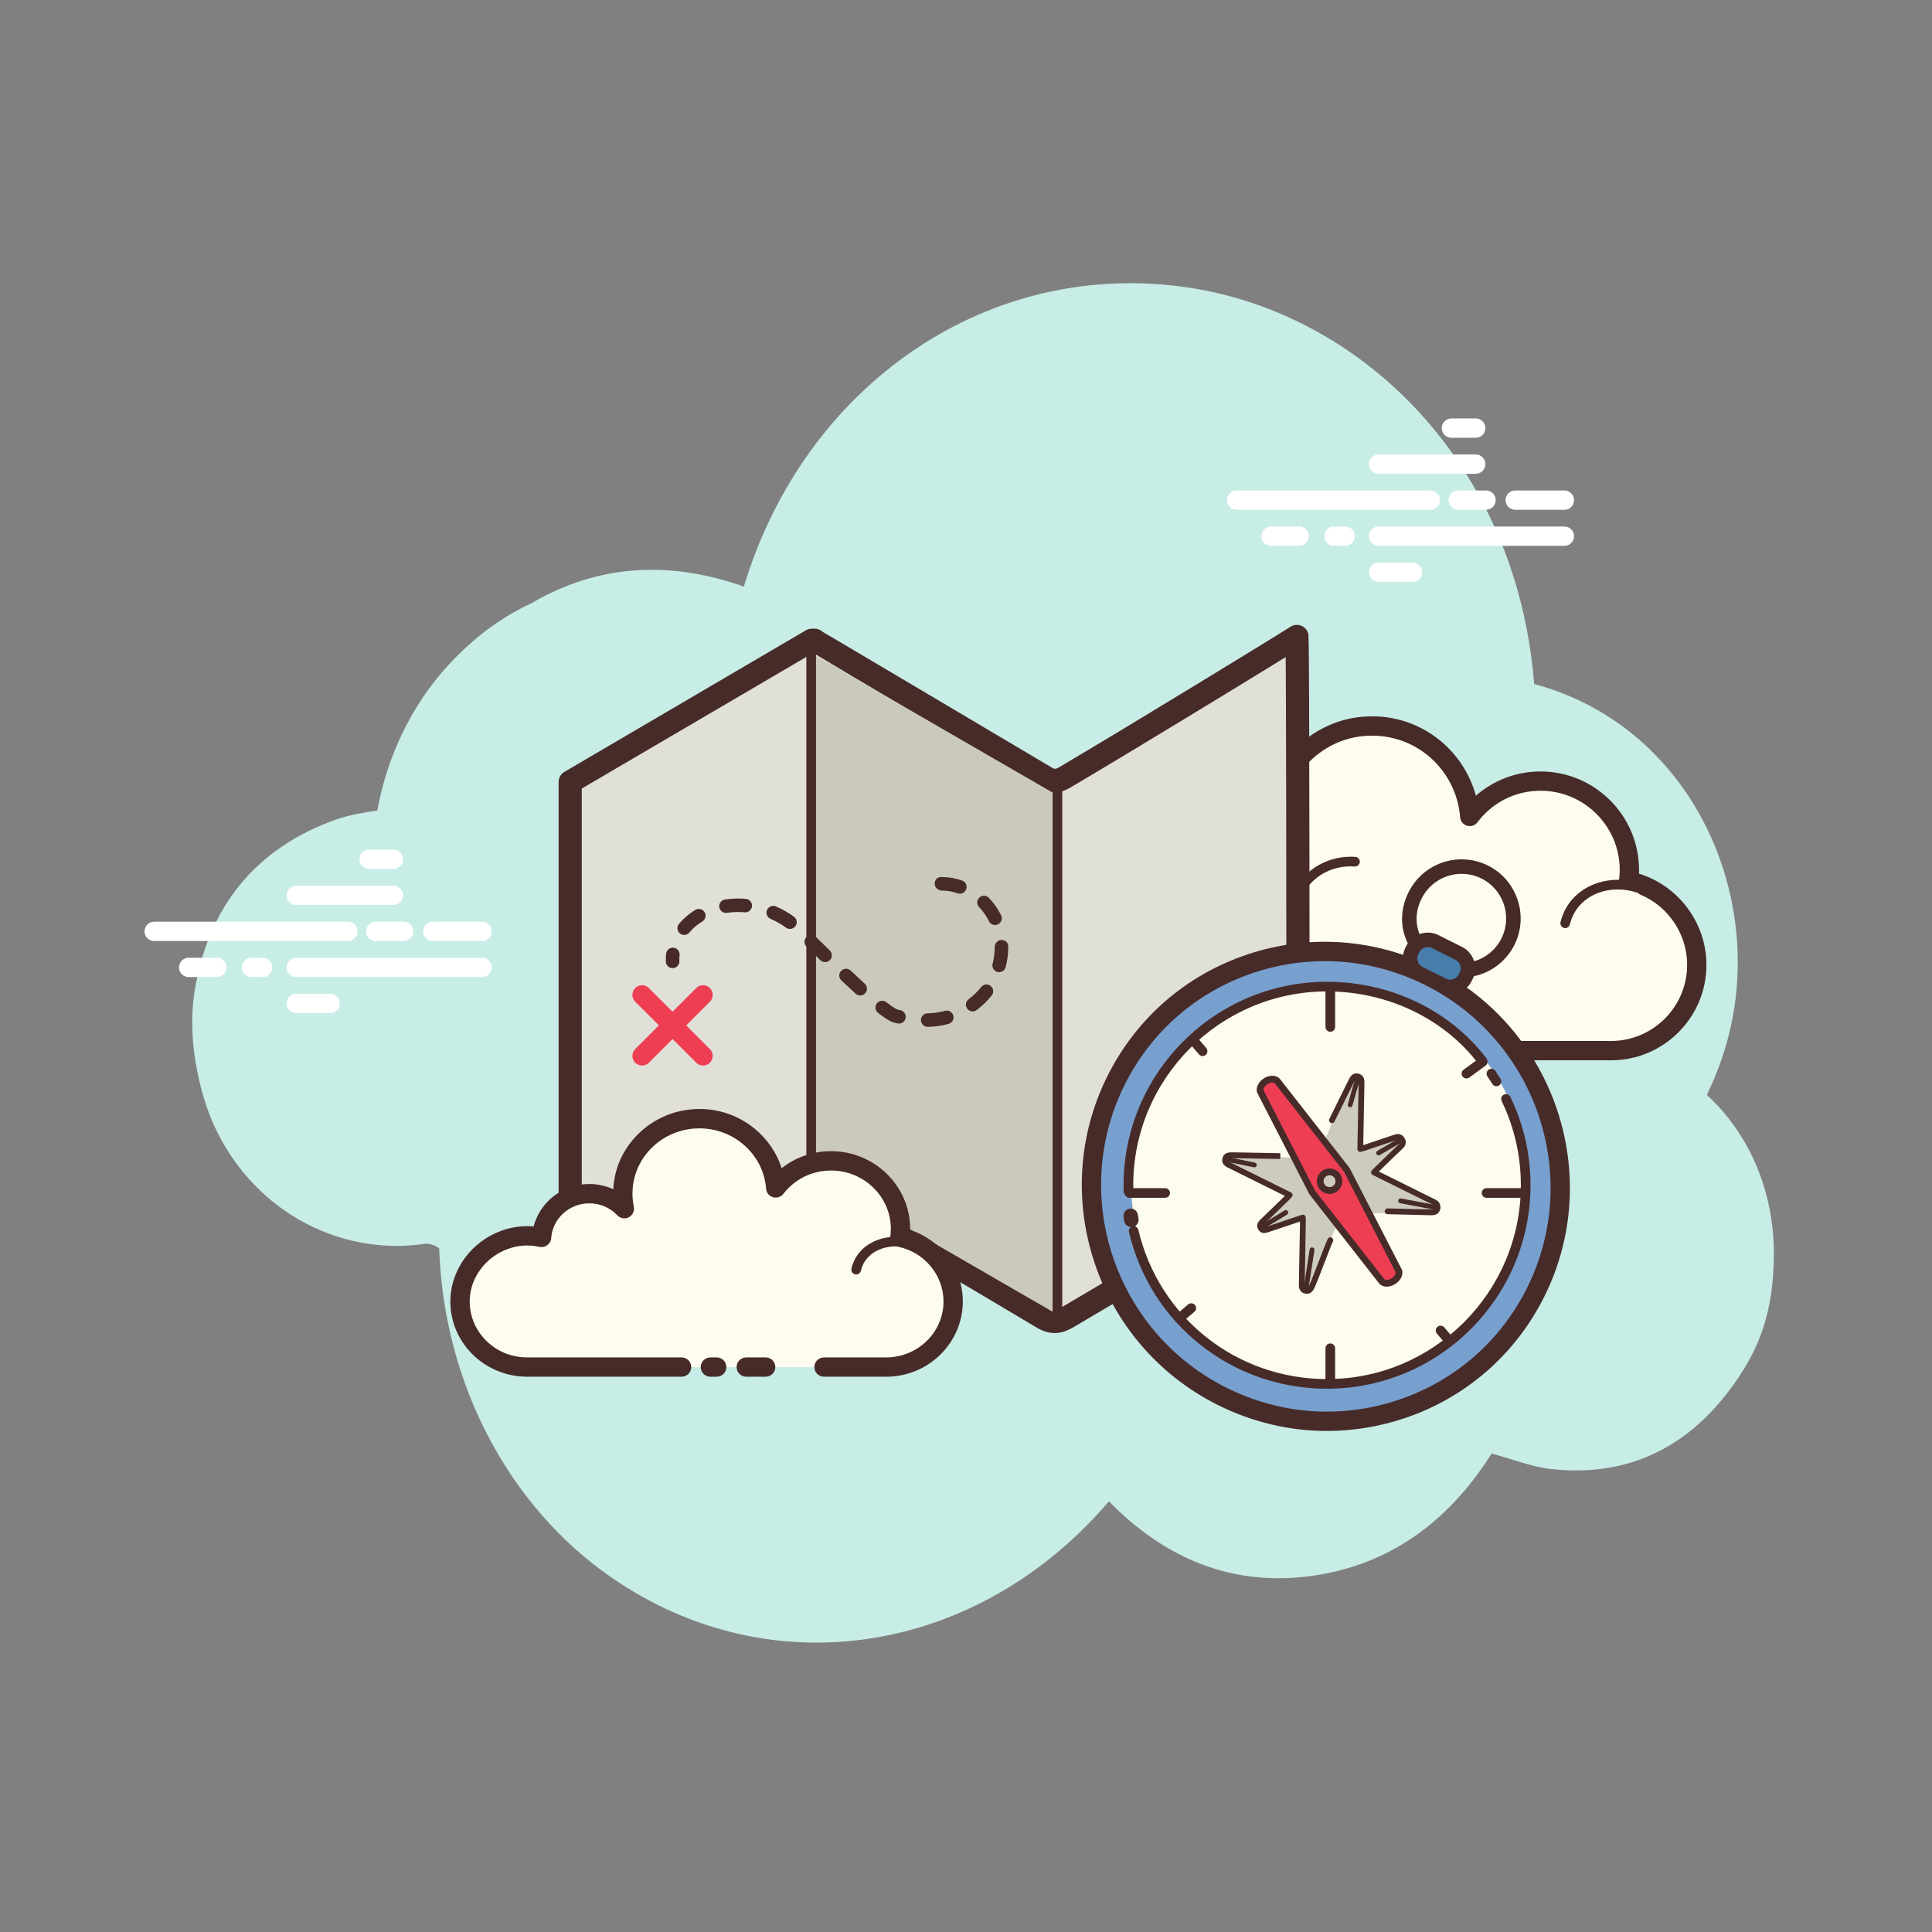 <svg xmlns="http://www.w3.org/2000/svg" viewBox="0 0 100 100" width="100" height="100"><rect x="0" y="0" width="100" height="100" fill="#808080" stroke="none"/><path fill="#c7ede6" d="M88.346,56.672c0.3-0.616,0.566-1.264,0.796-1.943c2.633-7.77-1.349-17.078-9.733-19.325c-0.906-11.384-8.906-19.193-17.941-20.526c-10.341-1.525-19.814,5.044-22.966,15.485c-3.799-1.346-7.501-1.182-10.99,0.857c-1.583,0.732-3.031,1.812-4.33,3.233c-1.907,2.086-3.147,4.719-3.652,7.495c-0.748,0.118-1.483,0.236-2.176,0.484c-4.04,1.449-6.589,4.431-7.288,8.923c-0.435,2.797,0.443,5.587,0.933,6.714c1.935,4.455,6.422,6.98,10.981,6.312c0.227-0.033,0.557,0.069,0.752,0.233c0.241,7.12,3.698,13.417,8.884,17.014c8.321,5.772,19.027,3.994,25.781-3.921c2.894,2.96,6.338,4.398,10.384,3.876c4.023-0.519,7.147-2.739,9.426-6.349c1.053,0.283,2.051,0.691,3.083,0.804c4.042,0.442,7.324-1.165,9.732-4.8c0.922-1.391,1.794-3.194,1.794-6.354C91.816,61.629,90.522,58.662,88.346,56.672z"/><path fill="#fff" d="M18.011 48.708H7.98c-.276 0-.5-.224-.5-.5s.224-.5.5-.5h10.031c.276 0 .5.224.5.5S18.287 48.708 18.011 48.708zM20.892 48.708h-1.446c-.276 0-.5-.224-.5-.5s.224-.5.5-.5h1.446c.276 0 .5.224.5.5S21.168 48.708 20.892 48.708zM24.946 48.708H22.4c-.276 0-.5-.224-.5-.5s.224-.5.5-.5h2.546c.276 0 .5.224.5.5S25.223 48.708 24.946 48.708zM24.946 50.573H15.33c-.276 0-.5-.224-.5-.5s.224-.5.5-.5h9.616c.276 0 .5.224.5.5S25.223 50.573 24.946 50.573zM13.598 50.573h-.58c-.276 0-.5-.224-.5-.5s.224-.5.5-.5h.58c.276 0 .5.224.5.5S13.874 50.573 13.598 50.573zM11.222 50.573H9.765c-.276 0-.5-.224-.5-.5s.224-.5.5-.5h1.457c.276 0 .5.224.5.5S11.498 50.573 11.222 50.573zM20.357 46.843H15.33c-.276 0-.5-.224-.5-.5s.224-.5.5-.5h5.027c.276 0 .5.224.5.5S20.634 46.843 20.357 46.843zM20.357 44.978H19.1c-.276 0-.5-.224-.5-.5s.224-.5.5-.5h1.257c.276 0 .5.224.5.5S20.634 44.978 20.357 44.978zM17.088 52.438H15.33c-.276 0-.5-.224-.5-.5s.224-.5.5-.5h1.758c.276 0 .5.224.5.5S17.365 52.438 17.088 52.438zM74.037 26.387H64.006c-.276 0-.5-.224-.5-.5s.224-.5.5-.5h10.031c.276 0 .5.224.5.5S74.313 26.387 74.037 26.387zM76.917 26.387h-1.446c-.276 0-.5-.224-.5-.5s.224-.5.5-.5h1.446c.276 0 .5.224.5.5S77.194 26.387 76.917 26.387zM80.972 26.387h-2.546c-.276 0-.5-.224-.5-.5s.224-.5.5-.5h2.546c.276 0 .5.224.5.5S81.248 26.387 80.972 26.387zM80.972 28.252h-9.616c-.276 0-.5-.224-.5-.5s.224-.5.5-.5h9.616c.276 0 .5.224.5.5S81.248 28.252 80.972 28.252zM69.624 28.252h-.58c-.276 0-.5-.224-.5-.5s.224-.5.5-.5h.58c.276 0 .5.224.5.5S69.901 28.252 69.624 28.252zM67.247 28.252h-1.457c-.276 0-.5-.224-.5-.5s.224-.5.5-.5h1.457c.276 0 .5.224.5.5S67.524 28.252 67.247 28.252zM76.383 24.523h-5.027c-.276 0-.5-.224-.5-.5s.224-.5.5-.5h5.027c.276 0 .5.224.5.5S76.66 24.523 76.383 24.523zM76.383 22.658h-1.257c-.276 0-.5-.224-.5-.5s.224-.5.5-.5h1.257c.276 0 .5.224.5.5S76.66 22.658 76.383 22.658zM73.115 30.117h-1.759c-.276 0-.5-.224-.5-.5s.224-.5.5-.5h1.759c.276 0 .5.224.5.5S73.391 30.117 73.115 30.117z"/><path fill="#fdfcef" d="M72.705,54.381c0,0,10.616,0,10.681,0c2.452,0,4.439-1.987,4.439-4.439c0-2.139-1.513-3.924-3.527-4.344c0.023-0.187,0.039-0.377,0.039-0.57c0-2.539-2.058-4.598-4.597-4.598c-1.499,0-2.827,0.721-3.666,1.831c-0.215-2.826-2.739-5.007-5.693-4.646c-2.16,0.264-3.947,1.934-4.344,4.073c-0.127,0.686-0.114,1.352,0.013,1.977c-0.579-0.624-1.403-1.016-2.322-1.016c-1.68,0-3.052,1.308-3.16,2.961c-0.763-0.169-1.593-0.158-2.467,0.17c-1.671,0.627-2.861,2.2-2.93,3.983c-0.099,2.533,1.925,4.617,4.435,4.617c0.191,0,0.861,0,1.015,0h9.218"/><path fill="#472b29" d="M83.386,54.881H72.705c-0.276,0-0.5-0.224-0.5-0.5s0.224-0.5,0.5-0.5h10.681c2.172,0,3.939-1.768,3.939-3.939c0-1.855-1.316-3.477-3.129-3.855c-0.255-0.053-0.427-0.293-0.394-0.552c0.021-0.166,0.035-0.336,0.035-0.508c0-2.26-1.838-4.098-4.097-4.098c-1.292,0-2.483,0.595-3.267,1.633c-0.125,0.166-0.339,0.238-0.54,0.178c-0.199-0.059-0.342-0.234-0.357-0.441c-0.094-1.238-0.7-2.401-1.663-3.19c-0.973-0.797-2.204-1.149-3.471-0.997c-1.947,0.239-3.556,1.747-3.913,3.669c-0.112,0.6-0.108,1.201,0.011,1.786c0.044,0.22-0.062,0.442-0.262,0.545c-0.199,0.103-0.442,0.059-0.595-0.105c-0.512-0.553-1.206-0.856-1.955-0.856c-1.4,0-2.569,1.096-2.661,2.494c-0.01,0.145-0.082,0.279-0.199,0.366c-0.116,0.088-0.264,0.121-0.408,0.089c-0.757-0.168-1.471-0.116-2.184,0.15c-1.499,0.562-2.546,1.983-2.606,3.535c-0.042,1.083,0.347,2.109,1.097,2.889s1.758,1.209,2.839,1.209h10.233c0.276,0,0.5,0.224,0.5,0.5s-0.224,0.5-0.5,0.5H59.606c-1.355,0-2.62-0.538-3.56-1.516c-0.939-0.978-1.428-2.264-1.375-3.621c0.076-1.949,1.383-3.73,3.254-4.432c0.72-0.271,1.464-0.367,2.22-0.279c0.362-1.655,1.842-2.885,3.583-2.885c0.603,0,1.194,0.151,1.72,0.432c0.004-0.327,0.036-0.656,0.097-0.983c0.436-2.346,2.399-4.188,4.774-4.479c1.538-0.19,3.04,0.243,4.227,1.216c0.899,0.737,1.543,1.742,1.846,2.851c0.919-0.808,2.095-1.256,3.347-1.256c2.811,0,5.097,2.287,5.097,5.098c0,0.064-0.001,0.128-0.004,0.192c2.048,0.628,3.492,2.547,3.492,4.723C88.325,52.665,86.109,54.881,83.386,54.881z"/><path fill="#fdfcef" d="M70.133,44.602c-1.642-0.108-3.055,1.026-3.157,2.533c-0.013,0.187-0.004,0.371,0.023,0.55c-0.317-0.358-0.786-0.6-1.324-0.636c-0.985-0.065-1.836,0.586-1.959,1.471c-0.179-0.049-0.366-0.082-0.56-0.095c-1.437-0.094-2.674,0.898-2.762,2.216"/><path fill="#472b29" d="M60.394,50.892c-0.006,0-0.012,0-0.017-0.001c-0.138-0.009-0.242-0.128-0.233-0.266c0.098-1.454,1.453-2.579,3.028-2.449c0.116,0.007,0.234,0.022,0.354,0.045c0.26-0.878,1.168-1.505,2.166-1.421c0.377,0.024,0.73,0.139,1.035,0.329c0-0.004,0-0.007,0-0.011c0.11-1.642,1.663-2.886,3.422-2.766c0.138,0.009,0.242,0.128,0.233,0.266c-0.009,0.137-0.136,0.246-0.266,0.232c-1.515-0.104-2.8,0.934-2.891,2.301c-0.011,0.166-0.004,0.333,0.021,0.495c0.017,0.109-0.041,0.218-0.141,0.265c-0.098,0.047-0.219,0.022-0.293-0.061c-0.289-0.325-0.698-0.521-1.153-0.553c-0.849-0.04-1.589,0.497-1.695,1.257c-0.01,0.071-0.05,0.135-0.11,0.175c-0.06,0.039-0.133,0.051-0.204,0.032c-0.173-0.047-0.345-0.076-0.51-0.088c-1.295-0.068-2.417,0.806-2.497,1.984C60.635,50.79,60.525,50.892,60.394,50.892z"/><path fill="#fdfcef" d="M85.183,46.118c-1.543-0.727-3.327-0.213-3.985,1.15c-0.082,0.169-0.142,0.344-0.182,0.521"/><path fill="#472b29" d="M81.016,48.039c-0.018,0-0.037-0.002-0.055-0.006c-0.135-0.031-0.219-0.165-0.188-0.3c0.044-0.197,0.112-0.39,0.201-0.573c0.717-1.484,2.655-2.053,4.317-1.269c0.125,0.06,0.179,0.208,0.12,0.333c-0.059,0.126-0.21,0.177-0.333,0.12c-1.417-0.67-3.056-0.205-3.654,1.032c-0.072,0.149-0.127,0.307-0.164,0.468C81.233,47.959,81.13,48.039,81.016,48.039z"/><path fill="#e1e0d8" d="M67.13,32.937c0.049,0.207,0.054,19.131,0.054,28.285c-0.234,0.119-8.182,4.731-11.905,6.944c-0.496,0.295-0.837,0.321-1.35,0.014c-3.757-2.247-7.542-4.453-11.304-6.692c-0.413-0.246-0.692-0.247-1.107-0.001c-3.993,2.369-8.001,4.715-12.005,7.068c0-9.361,0-18.721,0-28.082c4.169-2.444,8.339-4.888,12.508-7.332c0.049,0,0.098,0,0.147,0c0.05,0.048,8.09,4.805,12.047,7.153c0.372,0.221,0.61,0.114,0.918-0.068C58.953,37.973,66.985,33.052,67.13,32.937z"/><path fill="#472b29" d="M29.513,69.154c-0.103,0-0.206-0.026-0.298-0.079c-0.187-0.106-0.302-0.306-0.302-0.521V40.472c0-0.213,0.113-0.41,0.297-0.518l12.508-7.332c0.092-0.054,0.197-0.082,0.303-0.082h0.147c0.153,0,0.3,0.058,0.412,0.163c0.134,0.074,4.12,2.437,7.636,4.521l4.306,2.553c0.105,0.035,0.159,0.016,0.307-0.069c3.769-2.223,11.621-7.032,11.953-7.259c0.164-0.111,0.377-0.138,0.559-0.067c0.184,0.07,0.327,0.225,0.373,0.416c0.03,0.125,0.071,0.295,0.071,28.424c0,0.226-0.127,0.433-0.328,0.535c-0.292,0.154-8.033,4.644-11.87,6.924c-0.708,0.421-1.277,0.425-1.965,0.013c-2.047-1.224-4.102-2.436-6.157-3.647c-1.717-1.013-3.434-2.024-5.146-3.044c-0.224-0.135-0.271-0.134-0.493-0.001c-3.023,1.794-6.054,3.573-9.085,5.354l-2.922,1.717C29.724,69.126,29.618,69.154,29.513,69.154z M42.071,60.702c0.28,0,0.56,0.09,0.861,0.27c1.71,1.019,3.425,2.03,5.141,3.041c2.058,1.214,4.115,2.427,6.164,3.652c0.304,0.182,0.406,0.181,0.736-0.015c3.202-1.903,10.021-5.869,11.611-6.777c0-18.07-0.019-24.646-0.036-26.862c-2.344,1.45-8.378,5.121-11.11,6.731c-0.288,0.171-0.825,0.484-1.529,0.067l-4.305-2.552c-5.206-3.085-6.923-4.104-7.513-4.463l-11.978,7.021v26.69l2.019-1.187c3.03-1.779,6.059-3.558,9.08-5.35C41.513,60.79,41.792,60.702,42.071,60.702z"/><path fill="#cbc9bc" d="M54.5 67.906L54.5 41.034 42.197 33.921 42.197 60.793z"/><path fill="#e1e0d8" d="M54.732 68.149L54.732 40.627"/><path fill="#472b29" d="M54.732,68.399c-0.138,0-0.25-0.112-0.25-0.25V40.627c0-0.138,0.112-0.25,0.25-0.25s0.25,0.112,0.25,0.25v27.521C54.982,68.287,54.871,68.399,54.732,68.399z"/><path fill="#e1e0d8" d="M41.986 60.989L41.986 33.467"/><path fill="#472b29" d="M41.986,61.239c-0.138,0-0.25-0.112-0.25-0.25V33.467c0-0.138,0.112-0.25,0.25-0.25s0.25,0.112,0.25,0.25v27.521C42.236,61.126,42.124,61.239,41.986,61.239z"/><path fill="#e1e0d8" d="M36.391 51.494L33.233 54.652"/><path fill="#ee3e54" d="M33.233,55.152c-0.128,0-0.256-0.049-0.354-0.146c-0.195-0.195-0.195-0.512,0-0.707l3.158-3.158c0.195-0.195,0.512-0.195,0.707,0s0.195,0.512,0,0.707l-3.158,3.158C33.489,55.103,33.361,55.152,33.233,55.152z"/><path fill="#e1e0d8" d="M33.233 51.494L36.391 54.652"/><path fill="#ee3e54" d="M36.391,55.152c-0.128,0-0.256-0.049-0.354-0.146l-3.158-3.158c-0.195-0.195-0.195-0.512,0-0.707s0.512-0.195,0.707,0l3.158,3.158c0.195,0.195,0.195,0.512,0,0.707C36.647,55.103,36.519,55.152,36.391,55.152z"/><path fill="#472b29" d="M48.018,53.148c-0.191,0-0.347-0.152-0.35-0.344c-0.003-0.193,0.151-0.353,0.345-0.355l0.165-0.007c0.246-0.014,0.492-0.055,0.734-0.122c0.19-0.05,0.379,0.058,0.431,0.243c0.052,0.187-0.057,0.379-0.244,0.431c-0.29,0.081-0.585,0.131-0.879,0.147C48.156,53.145,48.121,53.154,48.018,53.148z M46.531,52.979c-0.025,0-0.05-0.002-0.075-0.008l-0.128-0.026c-0.145-0.033-0.367-0.119-0.878-0.518c-0.153-0.119-0.18-0.339-0.062-0.491c0.119-0.153,0.338-0.182,0.491-0.062c0.441,0.344,0.579,0.382,0.593,0.385l0.132,0.028c0.189,0.041,0.309,0.228,0.268,0.416C46.837,52.868,46.692,52.979,46.531,52.979z M50.345,52.351c-0.107,0-0.212-0.048-0.281-0.14c-0.116-0.155-0.084-0.375,0.071-0.49c0.246-0.184,0.464-0.396,0.648-0.632c0.12-0.152,0.339-0.18,0.491-0.06c0.152,0.119,0.179,0.339,0.06,0.491c-0.223,0.284-0.485,0.54-0.78,0.761C50.491,52.329,50.418,52.351,50.345,52.351z M44.524,51.524c-0.084,0-0.168-0.029-0.236-0.091c-0.24-0.219-0.489-0.451-0.738-0.686c-0.141-0.133-0.147-0.354-0.015-0.495c0.133-0.142,0.354-0.146,0.495-0.015c0.246,0.232,0.492,0.461,0.729,0.678c0.143,0.13,0.154,0.352,0.023,0.494C44.714,51.486,44.619,51.524,44.524,51.524z M51.716,50.318c-0.029,0-0.059-0.003-0.088-0.011c-0.187-0.048-0.3-0.239-0.251-0.427c0.073-0.281,0.109-0.57,0.109-0.857c0-0.193,0.157-0.372,0.35-0.372s0.35,0.134,0.35,0.327v0.045c0,0.347-0.044,0.694-0.132,1.033C52.014,50.213,51.872,50.318,51.716,50.318z M34.814,50.111c-0.185,0-0.339-0.145-0.349-0.331l-0.003-0.127c0-0.097,0.006-0.194,0.017-0.29c0.021-0.192,0.198-0.335,0.387-0.309c0.192,0.021,0.33,0.194,0.309,0.387c-0.008,0.07-0.012,0.141-0.012,0.212l0.002,0.09c0.01,0.192-0.138,0.357-0.331,0.368C34.827,50.111,34.82,50.111,34.814,50.111z M42.707,49.799c-0.088,0-0.177-0.033-0.245-0.1l-0.716-0.703c-0.138-0.135-0.14-0.356-0.004-0.494c0.135-0.14,0.356-0.141,0.495-0.004l0.714,0.701c0.138,0.135,0.141,0.356,0.006,0.494C42.889,49.764,42.798,49.799,42.707,49.799z M35.414,48.393c-0.079,0-0.158-0.026-0.224-0.08c-0.148-0.124-0.169-0.344-0.046-0.493c0.078-0.093,0.16-0.183,0.248-0.266c0.179-0.172,0.38-0.325,0.598-0.457c0.166-0.101,0.381-0.047,0.481,0.119c0.1,0.165,0.046,0.38-0.119,0.48c-0.174,0.104-0.334,0.227-0.476,0.363c-0.068,0.065-0.132,0.134-0.192,0.207C35.615,48.35,35.515,48.393,35.414,48.393z M40.889,48.082c-0.071,0-0.143-0.021-0.205-0.066c-0.248-0.18-0.517-0.334-0.801-0.457c-0.177-0.077-0.258-0.284-0.181-0.461c0.077-0.178,0.284-0.258,0.46-0.182c0.33,0.145,0.644,0.323,0.933,0.533c0.157,0.113,0.191,0.333,0.078,0.489C41.104,48.033,40.997,48.082,40.889,48.082z M51.503,47.877c-0.13,0-0.254-0.072-0.315-0.196c-0.129-0.265-0.3-0.509-0.51-0.726c-0.134-0.139-0.13-0.36,0.009-0.495c0.139-0.134,0.36-0.131,0.495,0.009c0.261,0.271,0.475,0.575,0.635,0.905c0.085,0.174,0.013,0.384-0.161,0.468C51.607,47.867,51.555,47.877,51.503,47.877z M37.576,47.253c-0.17,0-0.32-0.124-0.346-0.298c-0.029-0.191,0.103-0.369,0.294-0.397c0.358-0.056,0.724-0.063,1.078-0.034c0.193,0.016,0.336,0.184,0.321,0.377c-0.016,0.192-0.188,0.341-0.377,0.32c-0.303-0.024-0.612-0.018-0.918,0.028C37.611,47.252,37.593,47.253,37.576,47.253z M49.681,46.257c-0.038,0-0.077-0.006-0.115-0.02c-0.268-0.093-0.541-0.141-0.81-0.141c-0.193,0-0.378-0.156-0.378-0.35s0.128-0.35,0.322-0.35h0.057c0.348,0,0.697,0.06,1.04,0.18c0.183,0.063,0.279,0.263,0.215,0.445C49.961,46.167,49.826,46.257,49.681,46.257z"/><path fill="#fdfcef" d="M42.651,70.759c1.71,0,3.194,0,3.215,0c1.916,0,3.469-1.52,3.469-3.396c0-1.636-1.182-3.001-2.756-3.323c0.018-0.143,0.031-0.288,0.031-0.436c0-1.942-1.609-3.517-3.593-3.517c-1.172,0-2.209,0.551-2.865,1.401c-0.168-2.162-2.141-3.83-4.45-3.554c-1.688,0.202-3.084,1.479-3.395,3.116c-0.1,0.525-0.089,1.034,0.01,1.512c-0.453-0.477-1.097-0.777-1.814-0.777c-1.313,0-2.385,1.001-2.47,2.265c-0.596-0.129-1.245-0.121-1.928,0.13c-1.306,0.48-2.236,1.683-2.29,3.047c-0.077,1.937,1.504,3.532,3.467,3.532c0.149,0,0.673,0,0.794,0h7.204 M36.769,70.759h0.327"/><path fill="#472b29" d="M45.866,71.259h-3.214c-0.276,0-0.5-0.224-0.5-0.5s0.224-0.5,0.5-0.5h3.214c1.638,0,2.97-1.299,2.97-2.896c0-1.362-0.991-2.554-2.356-2.833c-0.256-0.053-0.429-0.294-0.396-0.553c0.016-0.122,0.026-0.247,0.026-0.373c0-1.664-1.388-3.018-3.093-3.018c-0.977,0-1.877,0.44-2.47,1.207c-0.126,0.164-0.341,0.23-0.539,0.174c-0.198-0.06-0.339-0.234-0.355-0.44c-0.071-0.913-0.506-1.741-1.227-2.332c-0.742-0.61-1.687-0.879-2.665-0.765c-1.476,0.177-2.694,1.292-2.963,2.712c-0.084,0.443-0.081,0.887,0.008,1.318c0.045,0.219-0.06,0.441-0.258,0.545c-0.197,0.103-0.441,0.063-0.594-0.1c-0.38-0.4-0.896-0.621-1.452-0.621c-1.038,0-1.903,0.79-1.971,1.798c-0.01,0.146-0.082,0.278-0.198,0.366c-0.116,0.087-0.265,0.121-0.406,0.089c-0.571-0.122-1.111-0.086-1.65,0.112c-1.129,0.414-1.917,1.458-1.963,2.597c-0.031,0.782,0.253,1.526,0.8,2.096c0.568,0.591,1.337,0.916,2.167,0.916h7.998c0.276,0,0.5,0.224,0.5,0.5s-0.224,0.5-0.5,0.5H27.28c-1.088,0-2.141-0.445-2.888-1.223c-0.737-0.768-1.12-1.771-1.078-2.828c0.061-1.539,1.113-2.944,2.617-3.497c0.549-0.201,1.114-0.279,1.688-0.229c0.331-1.268,1.506-2.197,2.882-2.197c0.431,0,0.854,0.094,1.241,0.269c0.01-0.199,0.035-0.398,0.072-0.597c0.35-1.844,1.923-3.291,3.827-3.519c1.25-0.155,2.463,0.199,3.418,0.983c0.668,0.548,1.147,1.255,1.399,2.048c0.718-0.569,1.61-0.883,2.557-0.883c2.257,0,4.093,1.803,4.093,4.018c0,0.02,0,0.039,0,0.059c1.604,0.521,2.727,2.013,2.727,3.7C49.835,69.512,48.055,71.259,45.866,71.259z M37.096,71.259h-0.326c-0.276,0-0.5-0.224-0.5-0.5s0.224-0.5,0.5-0.5h0.326c0.276,0,0.5,0.224,0.5,0.5S37.372,71.259,37.096,71.259z"/><path fill="#472b29" d="M44.315 65.967c-.018 0-.036-.002-.054-.006-.135-.03-.22-.164-.19-.299.034-.15.086-.299.156-.44.554-1.121 2.083-1.538 3.41-.925.125.058.18.206.122.331-.059.126-.206.18-.332.122-1.082-.498-2.315-.189-2.751.692-.052.105-.091.216-.116.329C44.534 65.888 44.43 65.967 44.315 65.967zM39.631 71.259h-1.005c-.276 0-.5-.224-.5-.5s.224-.5.5-.5h1.005c.276 0 .5.224.5.5S39.907 71.259 39.631 71.259z"/><path fill="#78a0cf" d="M63.219,72.255c-5.999-3.026-8.442-10.335-5.455-16.327s10.27-8.396,16.269-5.37c5.999,3.026,8.442,10.335,5.455,16.327S69.218,75.28,63.219,72.255z"/><path fill="#472b29" d="M68.683,74.066c-1.951,0-3.891-0.458-5.689-1.365c-6.234-3.144-8.782-10.769-5.678-16.995c1.5-3.011,4.083-5.252,7.273-6.312c3.206-1.065,6.64-0.81,9.668,0.718c6.235,3.145,8.782,10.769,5.678,16.995c-1.5,3.011-4.083,5.252-7.273,6.312C71.359,73.851,70.018,74.066,68.683,74.066z M68.567,49.748c-1.229,0-2.463,0.197-3.663,0.596c-2.936,0.976-5.313,3.038-6.694,5.808c-2.858,5.736-0.511,12.76,5.233,15.657c2.789,1.406,5.95,1.642,8.903,0.661c2.936-0.976,5.313-3.038,6.694-5.808c2.859-5.736,0.511-12.76-5.233-15.657C72.151,50.169,70.364,49.748,68.567,49.748z"/><path fill="#467daa" d="M74.68,50.995l-1.22-0.611c-0.424-0.212-0.597-0.733-0.384-1.157l0.053-0.106c0.212-0.424,0.733-0.597,1.157-0.384l1.22,0.611c0.424,0.212,0.597,0.733,0.384,1.157l-0.053,0.106C75.625,51.034,75.104,51.207,74.68,50.995z"/><path fill="#472b29" d="M75.063,51.461c-0.189,0-0.377-0.044-0.551-0.132l-1.219-0.611c-0.61-0.306-0.857-1.051-0.552-1.66l0.054-0.106c0.147-0.294,0.402-0.514,0.716-0.617c0.315-0.104,0.649-0.081,0.944,0.067l1.219,0.611c0.294,0.146,0.514,0.401,0.619,0.716c0.104,0.313,0.081,0.648-0.067,0.943l-0.053,0.105c-0.148,0.295-0.402,0.515-0.716,0.619C75.328,51.44,75.195,51.461,75.063,51.461z M73.902,49.021c-0.052,0-0.104,0.008-0.155,0.024c-0.124,0.042-0.224,0.128-0.282,0.243l-0.054,0.106c-0.12,0.239-0.022,0.532,0.218,0.653l1.219,0.611h0c0.114,0.059,0.247,0.068,0.371,0.025c0.124-0.041,0.225-0.128,0.282-0.243l0.053-0.105c0.058-0.115,0.067-0.247,0.026-0.371c-0.041-0.124-0.127-0.225-0.242-0.282l-1.22-0.611C74.05,49.038,73.976,49.021,73.902,49.021z"/><path fill="#fdfcee" d="M68.799 50.945A10.258 10.258 0 1 0 68.799 71.461A10.258 10.258 0 1 0 68.799 50.945Z"/><path fill="#472b29" d="M76.047,50.569c-0.183,0-0.342-0.134-0.371-0.319c-0.03-0.205,0.111-0.396,0.315-0.427c0.743-0.111,1.387-0.578,1.723-1.249c0.571-1.139,0.109-2.529-1.029-3.101c-1.139-0.57-2.529-0.107-3.1,1.03c-0.36,0.718-0.35,1.473,0.027,2.124c0.104,0.18,0.043,0.409-0.136,0.513c-0.18,0.104-0.409,0.041-0.512-0.136c-0.509-0.878-0.526-1.886-0.05-2.837c0.757-1.508,2.6-2.119,4.107-1.364c1.508,0.757,2.12,2.599,1.364,4.106c-0.446,0.889-1.299,1.508-2.282,1.655C76.084,50.568,76.065,50.569,76.047,50.569z"/><path fill="#cdcbbd" d="M73.968,62.75c0.145,0.003,0.274-0.023,0.315-0.187c0.04-0.161-0.028-0.275-0.175-0.345c-0.034-0.016-0.066-0.035-0.099-0.051c-0.994-0.492-1.988-0.984-3.001-1.486c0.064-0.066,0.113-0.12,0.165-0.171c0.397-0.384,0.792-0.771,1.194-1.15c0.124-0.117,0.187-0.223,0.084-0.387c-0.098-0.155-0.22-0.144-0.369-0.093c-0.522,0.18-1.047,0.354-1.571,0.529c-0.065,0.022-0.132,0.038-0.216,0.062c0.022-1.17,0.044-2.302,0.066-3.434c0.003-0.145-0.024-0.274-0.185-0.318c-0.173-0.047-0.26,0.058-0.329,0.197c-0.338,0.689-1.638,4.067-1.638,4.067s-3.711-0.173-4.545-0.189c-0.157-0.003-0.309,0.004-0.352,0.195c-0.04,0.177,0.074,0.258,0.214,0.318c0.034,0.015,0.066,0.035,0.099,0.051c1,0.496,2,0.992,3.017,1.495c-0.055,0.061-0.097,0.111-0.144,0.157c-0.413,0.4-0.825,0.801-1.241,1.198c-0.103,0.098-0.198,0.193-0.112,0.346c0.094,0.167,0.233,0.118,0.373,0.071c0.593-0.2,1.188-0.398,1.803-0.605c0.003,0.076,0.008,0.134,0.007,0.191c-0.019,1.088-0.038,2.176-0.059,3.264c-0.003,0.153,0.018,0.29,0.194,0.331c0.175,0.041,0.257-0.07,0.323-0.208c0.184-0.383,1.657-3.751,1.657-3.751S73.417,62.739,73.968,62.75z"/><path fill="#472b29" d="M67.646,66.967c-0.033,0-0.068-0.004-0.106-0.013c-0.317-0.076-0.312-0.37-0.31-0.48c0.021-1.083,0.04-2.165,0.059-3.247l-0.517,0.174c-0.369,0.123-0.732,0.244-1.095,0.367c-0.143,0.049-0.398,0.134-0.552-0.14c-0.145-0.256,0.04-0.433,0.139-0.527c0.336-0.321,0.67-0.645,1.004-0.969l0.235-0.229c0.001-0.001,0.002-0.002,0.003-0.003l-2.885-1.432c-0.015-0.008-0.03-0.017-0.045-0.023c-0.25-0.107-0.351-0.272-0.302-0.489c0.073-0.32,0.363-0.311,0.501-0.312c0.829,0.017,1.659,0.031,2.488,0.046l0.008,0.15L66.26,59.99c-0.83-0.015-1.659-0.029-2.489-0.045c-0.175-0.019-0.19,0.022-0.203,0.078c-0.011,0.049-0.019,0.084,0.127,0.147c0.024,0.011,0.048,0.023,0.072,0.036l0.035,0.019l3.017,1.495c0.042,0.021,0.072,0.061,0.081,0.107c0.009,0.046-0.005,0.094-0.037,0.128l-0.048,0.055c-0.036,0.04-0.067,0.075-0.102,0.108l-0.235,0.229c-0.335,0.325-0.669,0.649-1.006,0.971c-0.115,0.11-0.108,0.121-0.085,0.163c0.027,0.047,0.031,0.057,0.19,0.005c0.368-0.125,0.732-0.246,1.101-0.37l0.708-0.237c0.045-0.014,0.094-0.008,0.133,0.02c0.039,0.026,0.062,0.07,0.064,0.117l0.003,0.07c0.002,0.047,0.004,0.088,0.003,0.13c-0.019,1.088-0.038,2.176-0.059,3.265c-0.003,0.163,0.028,0.17,0.079,0.183c0.05,0.011,0.082,0.019,0.154-0.128c0.093-0.195,0.321-0.788,0.522-1.311c0.199-0.516,0.37-0.962,0.438-1.1c0.038-0.074,0.127-0.105,0.201-0.068c0.074,0.037,0.105,0.127,0.068,0.201c-0.062,0.125-0.248,0.608-0.427,1.075c-0.213,0.553-0.433,1.126-0.532,1.332C67.99,66.752,67.886,66.967,67.646,66.967z M74.094,62.901c-0.006,0-0.012,0-0.019,0c-0.237-0.006-0.584-0.015-0.948-0.023c-0.482-0.013-0.993-0.026-1.307-0.031c-0.083-0.002-0.149-0.07-0.147-0.153c0.001-0.082,0.068-0.147,0.15-0.147c0.001,0,0.002,0,0.002,0c0.315,0.006,0.827,0.02,1.31,0.031c0.363,0.01,0.71,0.019,0.947,0.023c0.143,0.022,0.155-0.03,0.166-0.073c0.018-0.073,0.009-0.124-0.094-0.173c-0.021-0.01-0.043-0.021-0.065-0.033l-0.036-0.02l-3.001-1.485c-0.043-0.021-0.073-0.062-0.082-0.109c-0.008-0.047,0.007-0.095,0.04-0.13l0.056-0.059c0.041-0.042,0.076-0.08,0.114-0.116l0.225-0.218c0.322-0.312,0.644-0.626,0.97-0.934c0.116-0.108,0.099-0.136,0.061-0.196c-0.036-0.057-0.053-0.079-0.193-0.032c-0.507,0.175-1.017,0.345-1.527,0.515l-0.045,0.016c-0.049,0.016-0.099,0.029-0.154,0.045l-0.069,0.019c-0.045,0.014-0.095,0.005-0.132-0.026c-0.038-0.028-0.059-0.073-0.058-0.121l0.066-3.434c0.002-0.149-0.033-0.159-0.075-0.171c-0.047-0.011-0.085-0.024-0.155,0.119c-0.338,0.689-0.678,1.378-1.019,2.065c-0.037,0.074-0.126,0.103-0.201,0.068c-0.074-0.037-0.104-0.127-0.067-0.201c0.341-0.688,0.68-1.376,1.018-2.065c0.119-0.241,0.287-0.337,0.503-0.275c0.302,0.082,0.297,0.371,0.295,0.466l-0.062,3.231c0.005-0.001,0.01-0.003,0.016-0.005l0.044-0.015c0.508-0.17,1.018-0.34,1.524-0.514c0.101-0.035,0.367-0.127,0.545,0.156c0.187,0.296-0.028,0.498-0.109,0.574c-0.325,0.307-0.646,0.618-0.966,0.93l-0.225,0.219c-0.007,0.007-0.014,0.014-0.02,0.02l2.914,1.445c0.221,0.104,0.314,0.293,0.258,0.517C74.489,62.799,74.339,62.901,74.094,62.901z M66.271,59.991l0.002-0.15L66.271,59.991z"/><path fill="#ee3e54" d="M66.138,55.988c-0.106-0.166-0.39-0.176-0.631-0.022s-0.35,0.416-0.244,0.582l2.653,5.167l3.579,4.575c0.106,0.166,0.39,0.176,0.631,0.022c0.241-0.154,0.35-0.416,0.244-0.582l-2.653-5.167L66.138,55.988z M69.077,61.546c-0.225,0.144-0.523,0.078-0.667-0.146c-0.144-0.225-0.078-0.523,0.147-0.667c0.225-0.144,0.523-0.078,0.667,0.147C69.367,61.104,69.301,61.402,69.077,61.546z"/><path fill="#472b29" d="M71.779,66.597c-0.046,0-0.091-0.005-0.134-0.015c-0.128-0.028-0.233-0.099-0.297-0.199l-3.569-4.561l-2.671-5.194c-0.074-0.114-0.082-0.281-0.014-0.444c0.06-0.143,0.173-0.272,0.319-0.365c0.184-0.118,0.394-0.164,0.576-0.123c0.125,0.027,0.228,0.095,0.292,0.191l3.574,4.568l2.671,5.194c0.074,0.114,0.082,0.281,0.014,0.444c-0.06,0.143-0.173,0.272-0.319,0.365C72.08,66.549,71.925,66.597,71.779,66.597z M65.856,56.032c-0.079,0-0.171,0.029-0.254,0.082c-0.085,0.055-0.153,0.13-0.185,0.206c-0.011,0.026-0.033,0.091-0.006,0.135l2.661,5.181l3.561,4.547c0.027,0.041,0.061,0.053,0.087,0.059c0.088,0.021,0.208-0.01,0.312-0.076c0.085-0.055,0.153-0.13,0.185-0.206c0.011-0.026,0.033-0.091,0.006-0.135l-2.661-5.181l-3.561-4.547c-0.003-0.004-0.007-0.009-0.01-0.014c-0.018-0.027-0.051-0.039-0.077-0.045C65.896,56.034,65.876,56.032,65.856,56.032z M68.818,61.796c-0.047,0-0.095-0.005-0.143-0.016c-0.172-0.037-0.318-0.14-0.413-0.287c-0.195-0.306-0.105-0.713,0.2-0.908c0.147-0.095,0.324-0.128,0.496-0.088c0.172,0.037,0.318,0.14,0.413,0.287c0.195,0.306,0.105,0.713-0.2,0.908C69.064,61.761,68.942,61.796,68.818,61.796z M68.816,60.831c-0.058,0-0.115,0.017-0.166,0.049c-0.069,0.044-0.117,0.112-0.135,0.192s-0.003,0.163,0.042,0.231c0.044,0.069,0.113,0.117,0.193,0.135c0.079,0.017,0.162,0.003,0.232-0.041c0.069-0.044,0.117-0.112,0.135-0.192s0.003-0.163-0.042-0.231c-0.044-0.069-0.113-0.117-0.193-0.135C68.861,60.834,68.838,60.831,68.816,60.831z"/><path fill="#472b29" d="M58.41 61.905c-.134 0-.245-.106-.25-.241-.004-.129-.004-.187-.004-.316 0-5.808 4.725-10.532 10.532-10.532 3.28 0 6.36 1.478 8.239 3.951.083.11.062.267-.048.351-.11.083-.267.062-.351-.048-1.784-2.351-4.715-3.754-7.84-3.754-5.532 0-10.032 4.5-10.032 10.032 0 .122 0 .178.004.299.005.138-.103.254-.241.259C58.415 61.905 58.413 61.905 58.41 61.905zM58.56 63.516c-.179 0-.337-.129-.369-.311l-.036-.219c-.031-.205.109-.396.314-.428.205-.028.396.109.427.314l.034.203c.035.204-.102.398-.306.434C58.603 63.514 58.582 63.516 58.56 63.516z"/><path fill="#472b29" d="M68.687 71.88c-4.911 0-9.127-3.334-10.252-8.108-.032-.135.051-.27.186-.301.138-.032.269.052.3.186 1.072 4.548 5.087 7.724 9.766 7.724 5.532 0 10.032-4.501 10.032-10.033 0-1.526-.334-2.992-.993-4.357-.06-.124-.008-.273.116-.334.125-.058.275-.008.334.117.692 1.433 1.043 2.972 1.043 4.574C79.22 67.155 74.495 71.88 68.687 71.88zM77.455 56.223c-.083 0-.166-.042-.213-.119-.082-.133-.167-.264-.254-.393-.077-.114-.047-.271.067-.348.114-.078.269-.048.347.066.091.135.18.273.266.412.072.117.036.271-.082.344C77.545 56.211 77.5 56.223 77.455 56.223zM68.856 53.403c-.138 0-.25-.112-.25-.25v-1.849c0-.138.112-.25.25-.25s.25.112.25.25v1.849C69.106 53.29 68.994 53.403 68.856 53.403z"/><path fill="#472b29" d="M68.856 71.885c-.138 0-.25-.112-.25-.25v-1.849c0-.138.112-.25.25-.25s.25.112.25.25v1.849C69.106 71.773 68.994 71.885 68.856 71.885zM78.791 61.998h-1.848c-.138 0-.25-.112-.25-.25s.112-.25.25-.25h1.848c.138 0 .25.112.25.25S78.929 61.998 78.791 61.998zM60.308 61.998H58.46c-.138 0-.25-.112-.25-.25s.112-.25.25-.25h1.848c.138 0 .25.112.25.25S60.446 61.998 60.308 61.998zM67.598 66.84c-.006 0-.013 0-.019-.002-.068-.01-.115-.074-.104-.143l.313-2.024c.011-.068.075-.122.143-.104.068.01.115.074.104.143l-.313 2.024C67.711 66.796 67.658 66.84 67.598 66.84zM74.361 62.634c-.008 0-.016-.001-.023-.002l-1.868-.354c-.068-.013-.112-.078-.1-.146.013-.067.082-.108.146-.1l1.868.354c.068.013.112.078.1.146C74.472 62.592 74.42 62.634 74.361 62.634zM65.323 63.636c-.042 0-.083-.021-.107-.06-.036-.06-.017-.136.042-.172l1.231-.751c.059-.036.135-.018.172.041.036.06.017.136-.042.172l-1.231.751C65.368 63.63 65.345 63.636 65.323 63.636zM71.355 59.801c-.043 0-.085-.022-.108-.062-.035-.06-.015-.136.045-.171l1.205-.702c.06-.033.136-.015.171.046.035.06.015.136-.045.171l-1.205.702C71.398 59.795 71.376 59.801 71.355 59.801zM64.926 60.422c-.008 0-.017-.001-.025-.003l-1.504-.308c-.068-.014-.111-.079-.098-.147.014-.067.08-.113.147-.097l1.504.308c.068.014.111.079.098.147C65.037 60.381 64.984 60.422 64.926 60.422zM69.883 57.312c-.011 0-.023-.002-.034-.005-.066-.019-.105-.088-.086-.154l.403-1.408c.019-.066.088-.104.154-.086.066.019.105.088.086.154l-.403 1.408C69.988 57.276 69.937 57.312 69.883 57.312zM75.904 55.821c-.077 0-.153-.035-.202-.103-.082-.111-.058-.268.054-.35l.839-.614c.111-.081.267-.058.349.055.082.111.058.268-.054.35l-.839.614C76.007 55.805 75.955 55.821 75.904 55.821zM61.037 68.488c-.071 0-.141-.03-.19-.088-.089-.105-.077-.263.028-.353l.622-.53c.104-.089.262-.076.353.028.089.105.077.263-.028.353l-.622.53C61.152 68.468 61.095 68.488 61.037 68.488zM75.007 69.638c-.071 0-.141-.03-.19-.088l-.442-.52c-.089-.105-.077-.263.028-.353.106-.089.263-.076.353.028l.442.52c.089.105.077.263-.028.353C75.122 69.619 75.064 69.638 75.007 69.638zM62.246 54.661c-.071 0-.141-.03-.19-.088l-.425-.499c-.089-.105-.077-.263.028-.353.104-.09.263-.076.353.028l.425.499c.089.105.077.263-.028.353C62.361 54.641 62.304 54.661 62.246 54.661z"/></svg>